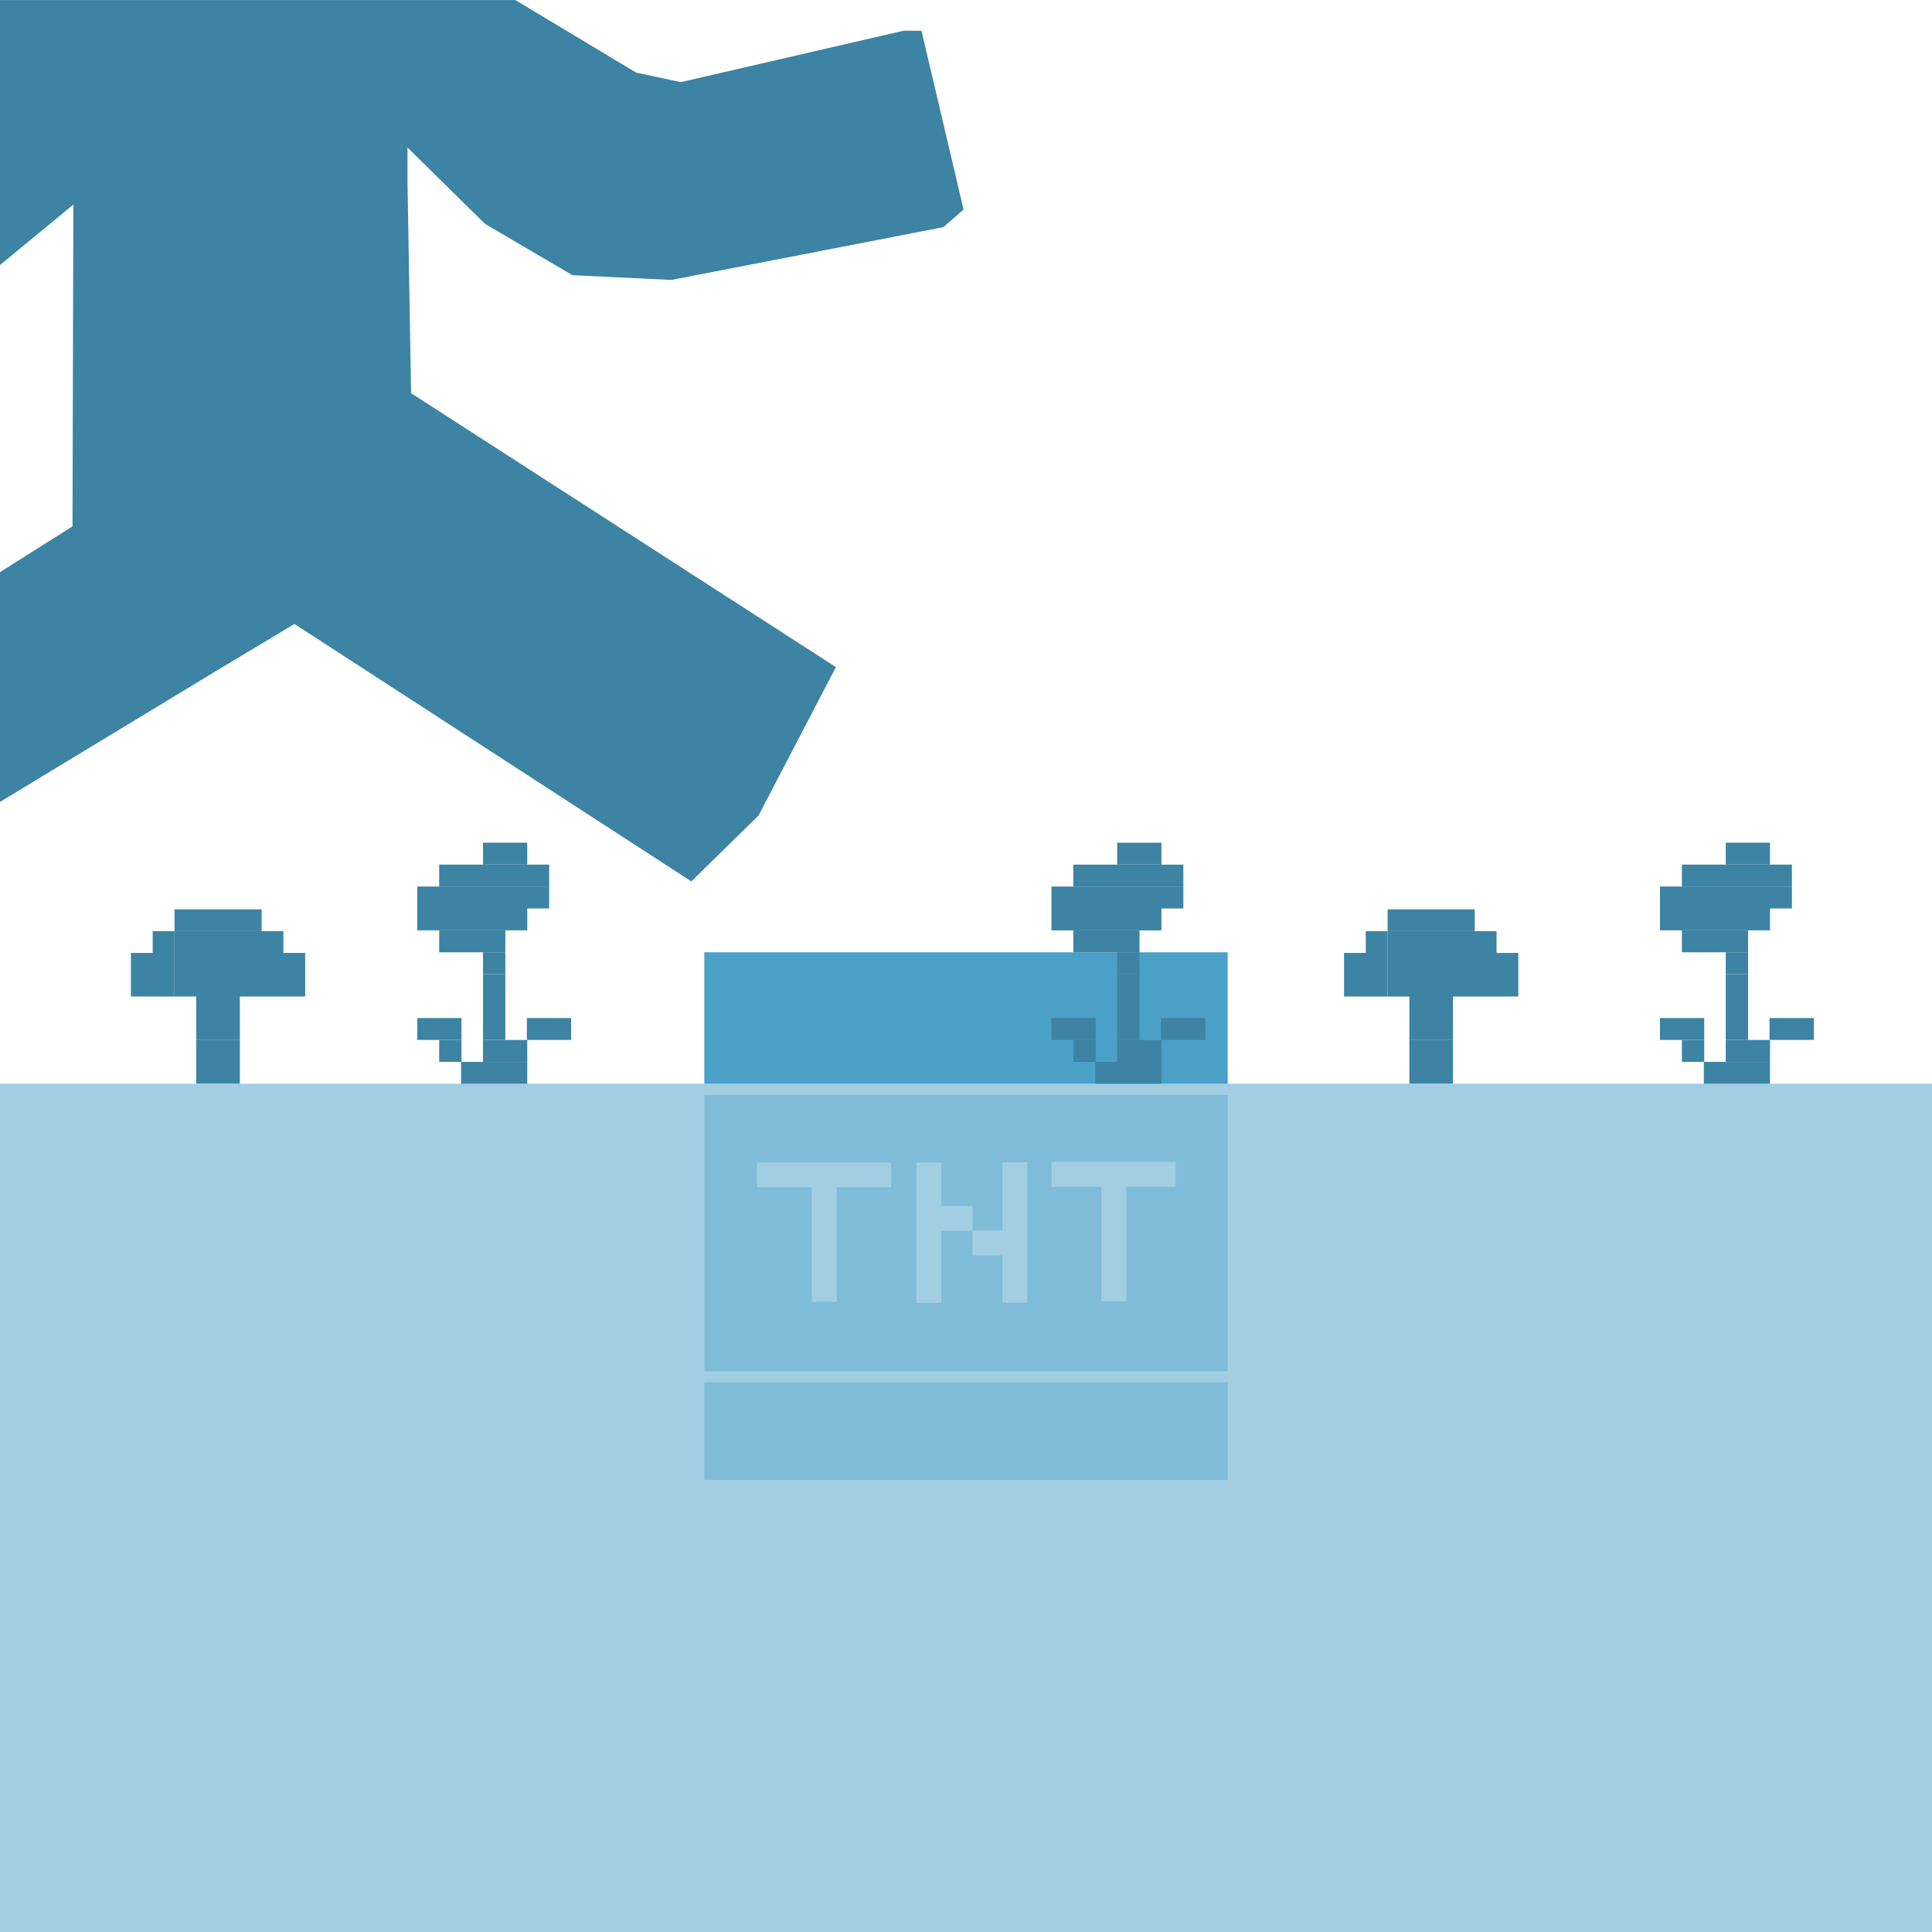 <?xml version="1.0" encoding="utf-8"?>
<!-- Generator: Adobe Illustrator 16.0.0, SVG Export Plug-In . SVG Version: 6.00 Build 0)  -->
<!DOCTYPE svg PUBLIC "-//W3C//DTD SVG 1.1//EN" "http://www.w3.org/Graphics/SVG/1.1/DTD/svg11.dtd">
<svg version="1.1"
	 id="tnt_landmines" xmlns:cc="http://creativecommons.org/ns#" xmlns:dc="http://purl.org/dc/elements/1.1/" xmlns:inkscape="http://www.inkscape.org/namespaces/inkscape" xmlns:rdf="http://www.w3.org/1999/02/22-rdf-syntax-ns#" xmlns:sodipodi="http://sodipodi.sourceforge.net/DTD/sodipodi-0.dtd" xmlns:svg="http://www.w3.org/2000/svg"
	 xmlns="http://www.w3.org/2000/svg" xmlns:xlink="http://www.w3.org/1999/xlink" x="0px" y="0px" width="511.473px"
	 height="511.473px" viewBox="0 0 511.473 511.473" enable-background="new 0 0 511.473 511.473" xml:space="preserve">
<rect fill="#FFFFFF" width="511.473" height="511.473"/>
<polygon fill="#A1CEE2" points="0,286.911 0,440.442 0,461.494 0,511.473 49.98,511.473 86.906,511.473 413.611,511.473 
	461.493,511.473 511.471,511.473 511.471,461.494 511.471,408.08 511.471,286.911 "/>
<g id="Icon" inkscape:label="Layer 1" inkscape:groupmode="layer">
	<g id="g4174">
		<rect id="rect4147" x="186.458" y="252.104" fill="#4AA0C7" width="138.56" height="34.815"/>
		<rect id="rect4147-8" x="186.472" y="289.865" fill="#7FBCD7" width="138.56" height="73.184"/>
		<rect id="rect4147-0" x="186.461" y="365.943" fill="#7FBCD7" width="138.562" height="25.831"/>
	</g>
	<g id="g4264" transform="matrix(0.864,0,0,0.864,52.25,63.52)">
		<rect id="rect4181" x="188.266" y="283.136" fill="#A1CEE2" width="7.643" height="42.217"/>
		<rect id="rect4181-7" x="171.479" y="282.663" fill="#A1CEE2" width="41.108" height="7.644"/>
		<rect id="rect4181-8" x="220.303" y="282.698" fill="#A1CEE2" width="7.645" height="43.014"/>
		<rect id="rect4181-8-9" x="246.697" y="282.617" fill="#A1CEE2" width="7.644" height="43.018"/>
		<rect id="rect4181-8-4" x="220.758" y="295.997" fill="#A1CEE2" width="16.745" height="7.646"/>
		<rect id="rect4181-8-4-6" x="237.487" y="303.532" fill="#A1CEE2" width="12.628" height="7.643"/>
		<rect id="rect4181-3" x="276.998" y="282.997" fill="#A1CEE2" width="7.644" height="42.22"/>
		<rect id="rect4181-7-0" x="261.759" y="282.501" fill="#A1CEE2" width="38.018" height="7.646"/>
	</g>
</g>
<g>
	<polygon fill="#3D83A3" points="133.782,281.118 133.674,281.118 127.978,281.118 127.87,281.118 122.177,281.118 122.069,281.118 
		122.069,286.911 122.177,286.911 127.87,286.911 127.978,286.911 133.674,286.911 133.782,286.911 139.476,286.911 
		139.583,286.911 139.583,281.118 139.476,281.118 	"/>
	<polygon fill="#3D83A3" points="133.782,275.314 133.674,275.314 127.978,275.314 127.87,275.314 127.87,281.116 127.978,281.116 
		133.674,281.116 133.782,281.116 139.476,281.116 139.583,281.116 139.583,275.314 139.476,275.314 	"/>
	<polygon fill="#3D83A3" points="122.176,275.314 122.068,275.314 116.375,275.314 116.266,275.314 116.266,281.116 
		116.375,281.116 122.068,281.116 122.176,281.116 	"/>
	<polygon fill="#3D83A3" points="151.084,269.513 145.386,269.513 145.383,269.513 145.278,269.513 145.276,269.513 
		139.583,269.513 139.476,269.513 139.476,275.309 139.583,275.309 145.276,275.309 145.278,275.309 145.383,275.309 
		145.386,275.309 151.084,275.309 151.192,275.309 151.192,269.513 	"/>
	<polygon fill="#3D83A3" points="116.37,275.309 116.375,275.309 122.068,275.309 122.176,275.309 122.176,269.513 122.068,269.513 
		116.375,269.513 116.37,269.513 116.266,269.513 116.262,269.513 110.569,269.513 110.462,269.513 110.462,275.309 
		110.569,275.309 116.262,275.309 116.266,275.309 	"/>
	<polygon fill="#3D83A3" points="127.978,257.908 127.87,257.908 127.87,263.712 127.87,269.513 127.87,275.309 127.978,275.309 
		133.674,275.309 133.782,275.309 133.782,269.513 133.782,263.712 133.782,257.908 133.674,257.908 	"/>
	<polygon fill="#3D83A3" points="133.782,252.106 133.674,252.106 127.978,252.106 127.87,252.106 127.87,257.899 127.978,257.899 
		133.674,257.899 133.782,257.899 	"/>
	<polygon fill="#3D83A3" points="133.782,246.303 133.674,246.303 127.978,246.303 127.87,246.303 122.177,246.303 122.176,246.303 
		122.069,246.303 122.068,246.303 116.375,246.303 116.266,246.303 116.266,252.104 116.375,252.104 122.068,252.104 
		122.069,252.104 122.176,252.104 122.177,252.104 127.87,252.104 127.978,252.104 133.674,252.104 133.782,252.104 	"/>
	<polygon fill="#3D83A3" points="116.262,246.295 116.266,246.295 116.37,246.295 116.375,246.295 122.068,246.295 122.069,246.295 
		122.176,246.295 122.177,246.295 127.87,246.295 127.978,246.295 133.674,246.295 133.782,246.295 139.476,246.295 
		139.583,246.295 139.583,240.499 145.276,240.499 145.383,240.499 145.383,234.695 145.276,234.695 139.583,234.695 
		139.476,234.695 133.782,234.695 133.674,234.695 127.978,234.695 127.87,234.695 122.177,234.695 122.176,234.695 
		122.069,234.695 122.068,234.695 116.375,234.695 116.37,234.695 116.266,234.695 116.262,234.695 110.569,234.695 
		110.462,234.695 110.462,240.499 110.462,246.295 110.569,246.295 	"/>
	<polygon fill="#3D83A3" points="122.068,234.688 122.069,234.688 122.176,234.688 122.177,234.688 127.87,234.688 127.978,234.688 
		133.674,234.688 133.782,234.688 139.476,234.688 139.583,234.688 145.276,234.688 145.383,234.688 145.383,228.893 
		145.276,228.893 139.583,228.893 139.476,228.893 133.782,228.893 133.674,228.893 127.978,228.893 127.87,228.893 
		122.177,228.893 122.176,228.893 122.069,228.893 122.068,228.893 116.375,228.893 116.266,228.893 116.266,234.688 
		116.375,234.688 	"/>
	<polygon fill="#3D83A3" points="133.674,228.883 133.782,228.883 139.476,228.883 139.583,228.883 139.583,223.088 
		139.476,223.088 133.782,223.088 133.674,223.088 127.978,223.088 127.87,223.088 127.87,228.883 127.978,228.883 	"/>
</g>
<g>
	<polygon fill="#3D83A3" points="462.777,281.118 462.67,281.118 456.974,281.118 456.866,281.118 451.173,281.118 451.065,281.118 
		451.065,286.911 451.173,286.911 456.866,286.911 456.974,286.911 462.67,286.911 462.777,286.911 468.472,286.911 
		468.581,286.911 468.581,281.118 468.472,281.118 	"/>
	<polygon fill="#3D83A3" points="462.777,275.314 462.67,275.314 456.974,275.314 456.866,275.314 456.866,281.116 456.974,281.116 
		462.67,281.116 462.777,281.116 468.472,281.116 468.581,281.116 468.581,275.314 468.472,275.314 	"/>
	<polygon fill="#3D83A3" points="451.173,275.314 451.063,275.314 445.368,275.314 445.261,275.314 445.261,281.116 
		445.368,281.116 451.063,281.116 451.173,281.116 	"/>
	<polygon fill="#3D83A3" points="480.079,269.513 474.383,269.513 474.381,269.513 474.273,269.513 474.271,269.513 
		468.581,269.513 468.472,269.513 468.472,275.309 468.581,275.309 474.271,275.309 474.273,275.309 474.381,275.309 
		474.383,275.309 480.079,275.309 480.19,275.309 480.19,269.513 	"/>
	<polygon fill="#3D83A3" points="445.366,275.309 445.368,275.309 451.063,275.309 451.173,275.309 451.173,269.513 
		451.063,269.513 445.368,269.513 445.366,269.513 445.261,269.513 445.256,269.513 439.568,269.513 439.458,269.513 
		439.458,275.309 439.568,275.309 445.256,275.309 445.261,275.309 	"/>
	<polygon fill="#3D83A3" points="456.974,257.908 456.866,257.908 456.866,263.712 456.866,269.513 456.866,275.309 
		456.974,275.309 462.67,275.309 462.777,275.309 462.777,269.513 462.777,263.712 462.777,257.908 462.67,257.908 	"/>
	<polygon fill="#3D83A3" points="462.777,252.106 462.67,252.106 456.974,252.106 456.866,252.106 456.866,257.899 456.974,257.899 
		462.67,257.899 462.777,257.899 	"/>
	<polygon fill="#3D83A3" points="462.777,246.303 462.67,246.303 456.974,246.303 456.866,246.303 451.173,246.303 451.173,246.303 
		451.065,246.303 451.063,246.303 445.368,246.303 445.261,246.303 445.261,252.104 445.368,252.104 451.063,252.104 
		451.065,252.104 451.173,252.104 451.173,252.104 456.866,252.104 456.974,252.104 462.67,252.104 462.777,252.104 	"/>
	<polygon fill="#3D83A3" points="445.256,246.295 445.261,246.295 445.366,246.295 445.368,246.295 451.063,246.295 
		451.065,246.295 451.173,246.295 451.173,246.295 456.866,246.295 456.974,246.295 462.67,246.295 462.777,246.295 
		468.472,246.295 468.581,246.295 468.581,240.499 474.271,240.499 474.381,240.499 474.381,234.695 474.271,234.695 
		468.581,234.695 468.472,234.695 462.777,234.695 462.67,234.695 456.974,234.695 456.866,234.695 451.173,234.695 
		451.173,234.695 451.065,234.695 451.063,234.695 445.368,234.695 445.366,234.695 445.261,234.695 445.256,234.695 
		439.568,234.695 439.458,234.695 439.458,240.499 439.458,246.295 439.568,246.295 	"/>
	<polygon fill="#3D83A3" points="451.063,234.688 451.065,234.688 451.173,234.688 451.173,234.688 456.866,234.688 
		456.974,234.688 462.67,234.688 462.777,234.688 468.472,234.688 468.581,234.688 474.271,234.688 474.381,234.688 
		474.381,228.893 474.271,228.893 468.581,228.893 468.472,228.893 462.777,228.893 462.67,228.893 456.974,228.893 
		456.866,228.893 451.173,228.893 451.173,228.893 451.065,228.893 451.063,228.893 445.368,228.893 445.261,228.893 
		445.261,234.688 445.368,234.688 	"/>
	<polygon fill="#3D83A3" points="462.67,228.883 462.777,228.883 468.472,228.883 468.581,228.883 468.581,223.088 468.472,223.088 
		462.777,223.088 462.67,223.088 456.974,223.088 456.866,223.088 456.866,228.883 456.974,228.883 	"/>
</g>
<g>
	<polygon fill="#3D83A3" points="57.729,275.344 51.962,275.344 51.962,281.112 51.962,286.879 57.729,286.879 57.733,286.879 
		63.501,286.879 63.501,281.112 63.501,275.344 57.733,275.344 	"/>
	<polygon fill="#3D83A3" points="75.031,252.277 75.031,246.509 69.266,246.509 69.263,246.509 63.501,246.509 63.497,246.509 
		57.733,246.509 57.729,246.509 51.965,246.509 51.962,246.509 46.197,246.509 46.197,252.277 46.197,258.046 46.197,263.811 
		51.962,263.811 51.962,269.578 51.962,275.342 57.729,275.342 57.733,275.342 63.501,275.342 63.501,269.578 63.501,263.811 
		69.263,263.811 69.266,263.811 75.031,263.811 80.795,263.811 80.795,258.046 80.795,252.277 	"/>
	<polygon fill="#3D83A3" points="40.424,252.277 34.663,252.277 34.663,258.046 34.663,263.811 40.424,263.811 40.431,263.811 
		46.195,263.811 46.195,258.046 46.195,252.277 46.195,246.509 40.424,246.509 	"/>
	<polygon fill="#3D83A3" points="51.965,246.507 57.729,246.507 57.733,246.507 63.497,246.507 63.501,246.507 69.266,246.507 
		69.266,240.74 63.501,240.74 63.497,240.74 57.733,240.74 57.729,240.74 51.965,240.74 51.962,240.74 46.197,240.74 
		46.197,246.507 51.962,246.507 	"/>
</g>
<g>
	<polygon fill="#3D83A3" points="378.885,275.346 373.118,275.346 373.118,281.115 373.118,286.881 378.885,286.881 
		378.887,286.881 384.656,286.881 384.656,281.115 384.656,275.346 378.887,275.346 	"/>
	<polygon fill="#3D83A3" points="396.186,252.279 396.186,246.513 390.422,246.513 390.42,246.513 384.656,246.513 384.653,246.513 
		378.887,246.513 378.885,246.513 373.121,246.513 373.118,246.513 367.352,246.513 367.352,252.279 367.352,258.048 
		367.352,263.814 373.118,263.814 373.118,269.579 373.118,275.344 378.885,275.344 378.887,275.344 384.656,275.344 
		384.656,269.579 384.656,263.814 390.42,263.814 390.422,263.814 396.186,263.814 401.95,263.814 401.95,258.048 401.95,252.279 	
		"/>
	<polygon fill="#3D83A3" points="361.578,252.279 355.816,252.279 355.816,258.048 355.816,263.814 361.578,263.814 
		361.586,263.814 367.35,263.814 367.35,258.048 367.35,252.279 367.35,246.513 361.578,246.513 	"/>
	<polygon fill="#3D83A3" points="373.121,246.508 378.885,246.508 378.887,246.508 384.653,246.508 384.656,246.508 
		390.422,246.508 390.422,240.741 384.656,240.741 384.653,240.741 378.887,240.741 378.885,240.741 373.121,240.741 
		373.118,240.741 367.352,240.741 367.352,246.508 373.118,246.508 	"/>
</g>
<polyline fill="none" points="0,151.463 19.196,139.34 19.421,54.157 0,70.169 "/>
<g>
	<polygon fill="#3D83A3" points="301.674,281.125 301.566,281.125 295.871,281.125 295.764,281.125 290.07,281.125 289.963,281.125 
		289.963,286.919 290.07,286.919 295.764,286.919 295.871,286.919 301.566,286.919 301.674,286.919 307.368,286.919 
		307.479,286.919 307.479,281.125 307.368,281.125 	"/>
	<polygon fill="#3D83A3" points="301.674,275.322 301.566,275.322 295.871,275.322 295.764,275.322 295.764,281.122 
		295.871,281.122 301.566,281.122 301.674,281.122 307.368,281.122 307.479,281.122 307.479,275.322 307.368,275.322 	"/>
	<polygon fill="#3D83A3" points="290.07,275.322 289.961,275.322 284.269,275.322 284.158,275.322 284.158,281.122 284.269,281.122 
		289.961,281.122 290.07,281.122 	"/>
	<polygon fill="#3D83A3" points="318.978,269.52 313.279,269.52 313.277,269.52 313.171,269.52 313.168,269.52 307.479,269.52 
		307.368,269.52 307.368,275.316 307.479,275.316 313.168,275.316 313.171,275.316 313.277,275.316 313.279,275.316 
		318.978,275.316 319.086,275.316 319.086,269.52 	"/>
	<polygon fill="#3D83A3" points="284.264,275.316 284.269,275.316 289.961,275.316 290.07,275.316 290.07,269.52 289.961,269.52 
		284.269,269.52 284.264,269.52 284.158,269.52 284.155,269.52 278.465,269.52 278.355,269.52 278.355,275.316 278.465,275.316 
		284.155,275.316 284.158,275.316 	"/>
	<polygon fill="#3D83A3" points="295.871,257.915 295.764,257.915 295.764,263.72 295.764,269.52 295.764,275.316 295.871,275.316 
		301.566,275.316 301.674,275.316 301.674,269.52 301.674,263.72 301.674,257.915 301.566,257.915 	"/>
	<polygon fill="#3D83A3" points="301.674,252.114 301.566,252.114 295.871,252.114 295.764,252.114 295.764,257.905 
		295.871,257.905 301.566,257.905 301.674,257.905 	"/>
	<polygon fill="#3D83A3" points="301.674,246.31 301.566,246.31 295.871,246.31 295.764,246.31 290.07,246.31 290.07,246.31 
		289.963,246.31 289.961,246.31 284.269,246.31 284.158,246.31 284.158,252.11 284.269,252.11 289.961,252.11 289.963,252.11 
		290.07,252.11 290.07,252.11 295.764,252.11 295.871,252.11 301.566,252.11 301.674,252.11 	"/>
	<polygon fill="#3D83A3" points="284.155,246.303 284.158,246.303 284.264,246.303 284.269,246.303 289.961,246.303 
		289.963,246.303 290.07,246.303 290.07,246.303 295.764,246.303 295.871,246.303 301.566,246.303 301.674,246.303 307.368,246.303 
		307.479,246.303 307.479,240.506 313.168,240.506 313.277,240.506 313.277,234.703 313.168,234.703 307.479,234.703 
		307.368,234.703 301.674,234.703 301.566,234.703 295.871,234.703 295.764,234.703 290.07,234.703 290.07,234.703 289.963,234.703 
		289.961,234.703 284.269,234.703 284.264,234.703 284.158,234.703 284.155,234.703 278.465,234.703 278.355,234.703 
		278.355,240.506 278.355,246.303 278.465,246.303 	"/>
	<polygon fill="#3D83A3" points="289.961,234.695 289.963,234.695 290.07,234.695 290.07,234.695 295.764,234.695 295.871,234.695 
		301.566,234.695 301.674,234.695 307.368,234.695 307.479,234.695 313.168,234.695 313.277,234.695 313.277,228.899 
		313.168,228.899 307.479,228.899 307.368,228.899 301.674,228.899 301.566,228.899 295.871,228.899 295.764,228.899 
		290.07,228.899 290.07,228.899 289.963,228.899 289.961,228.899 284.269,228.899 284.158,228.899 284.158,234.695 284.269,234.695 
			"/>
	<polygon fill="#3D83A3" points="301.566,228.889 301.674,228.889 307.368,228.889 307.479,228.889 307.479,223.095 
		307.368,223.095 301.674,223.095 301.566,223.095 295.871,223.095 295.764,223.095 295.764,228.889 295.871,228.889 	"/>
</g>
<polygon fill="#3D83A3" points="151.548,72.854 177.736,74.112 249.746,60.138 255.093,55.48 243.954,8.143 239.171,8.143 
	180.254,21.741 168.415,19.222 136.432,0.011 55.326,0.011 49.981,0.011 0,0.011 0,49.992 0,54.157 0,70.169 19.421,54.157 
	19.196,139.34 0,151.463 0,212.303 57.804,177.277 77.948,165.19 183.03,233.342 200.822,215.884 221.301,176.605 108.832,104.089 
	107.886,48.516 107.88,39.05 128.382,59.257 "/>
</svg>
